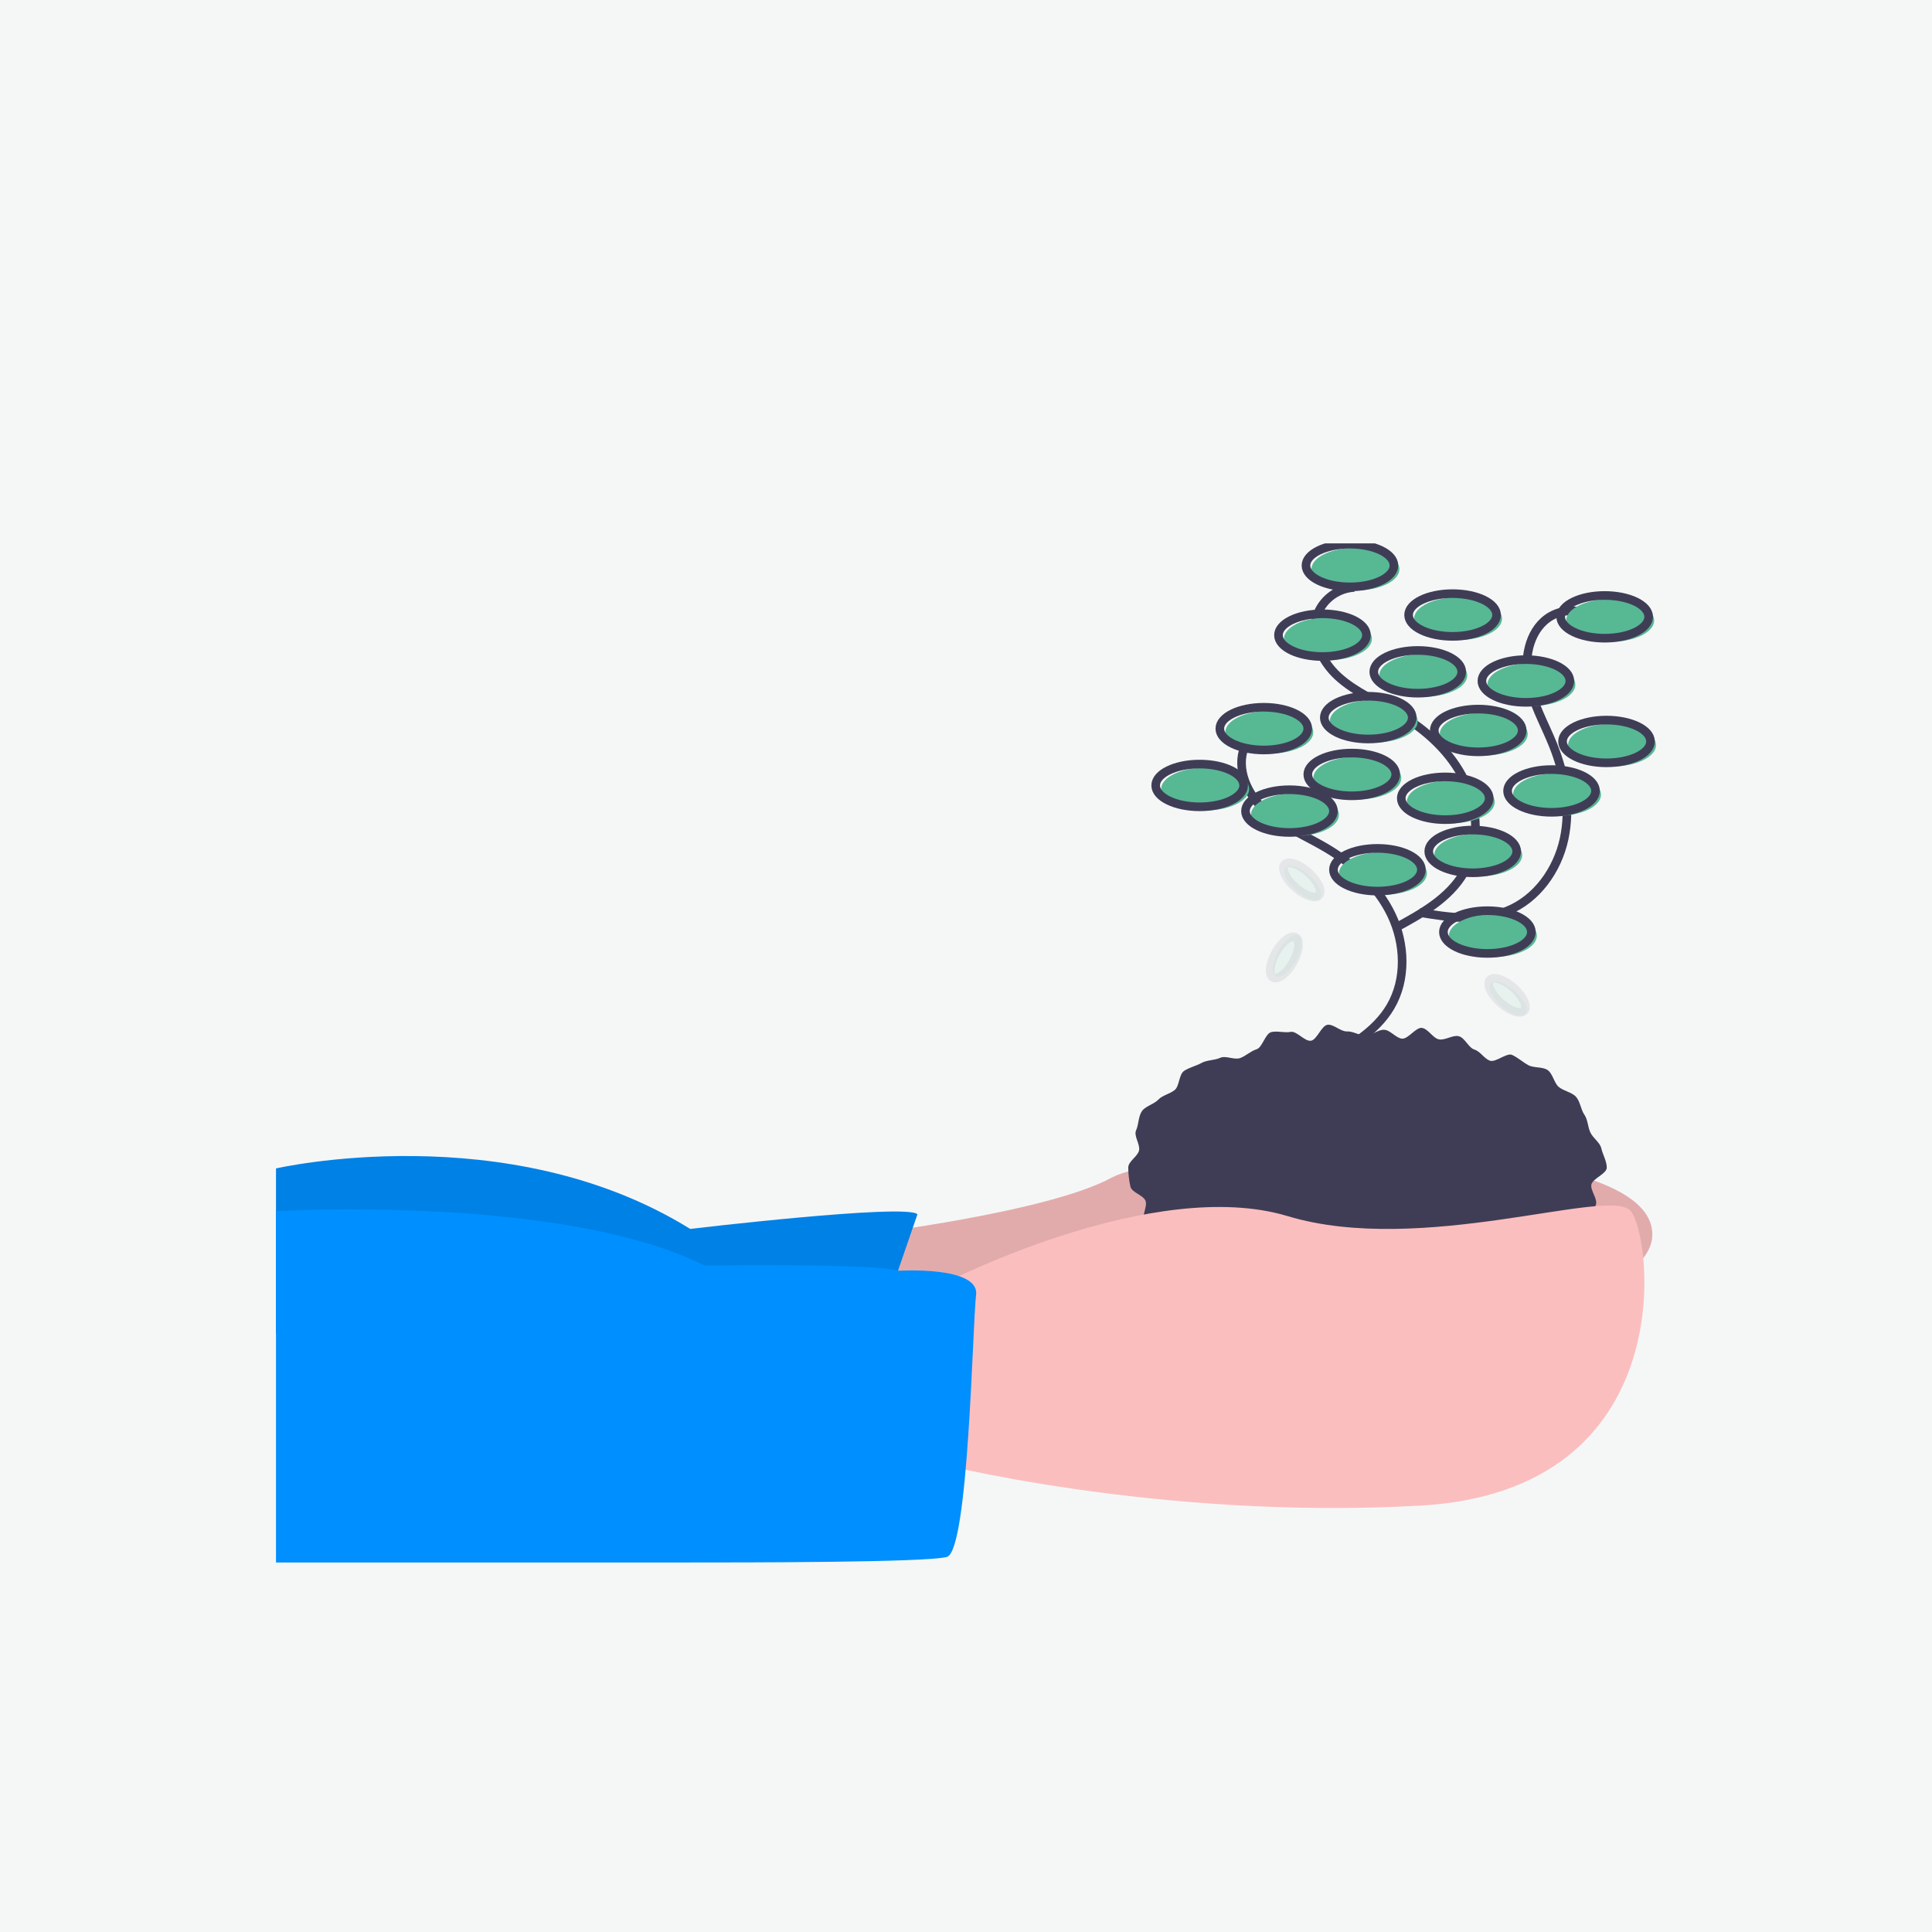 <svg width="224" height="224" viewBox="0 0 224 224" fill="none" xmlns="http://www.w3.org/2000/svg">
<rect width="224" height="224" fill="#F5F7F7"/>
<g clip-path="url(#clip0)">
<path d="M100.207 143.124C100.207 143.124 121.456 140.574 128.892 136.537C136.329 132.5 191.575 130.587 191.575 143.124C191.575 155.66 128.043 161.185 128.043 161.185L94.683 159.272L100.207 143.124Z" fill="#FBBEBE"/>
<path opacity="0.1" d="M100.207 143.124C100.207 143.124 121.456 140.574 128.892 136.537C136.329 132.5 191.575 130.587 191.575 143.124C191.575 155.66 128.043 161.185 128.043 161.185L94.683 159.272L100.207 143.124Z" fill="black"/>
<path d="M106.369 140.786L101.907 153.748L32 154.598V135.474C32 135.474 58.773 129.312 80.021 142.486C80.021 142.486 105.094 139.511 106.369 140.786Z" fill="#008FFF"/>
<path opacity="0.1" d="M106.369 140.765L101.907 153.727L32 154.577V135.453C32 135.453 58.773 129.291 80.021 142.465C80.021 142.465 105.094 139.491 106.369 140.765Z" fill="black"/>
<path d="M186.294 135.368C186.294 136.092 184.67 136.63 184.511 137.328C184.352 138.021 185.317 139.075 185.012 139.737C184.696 140.413 184.323 141.062 183.897 141.675C183.497 142.248 182.262 142.164 181.755 142.701C181.259 143.189 180.734 143.646 180.182 144.069C179.644 144.516 178.916 144.61 178.305 145.022C177.723 145.413 177.794 146.848 177.151 147.205C176.536 147.545 175.596 147.271 174.929 147.578C174.29 147.871 173.952 148.934 173.268 149.194C172.609 149.444 171.793 149.336 171.095 149.553C170.42 149.764 169.665 149.729 168.958 149.906C168.272 150.078 167.747 151.107 167.033 151.246C166.337 151.381 165.521 151.021 164.802 151.123C164.099 151.223 163.281 150.334 162.558 150.401C161.851 150.467 161.184 150.879 160.459 150.912C159.749 150.945 159.046 151.258 158.321 151.258C157.597 151.258 156.849 151.937 156.138 151.905C155.414 151.872 154.758 150.841 154.05 150.775C153.327 150.708 152.465 151.784 151.762 151.684C151.042 151.582 150.472 150.528 149.776 150.393C149.062 150.254 148.139 151.007 147.452 150.835C146.745 150.659 146.325 149.433 145.65 149.223C144.953 149.006 144.088 149.3 143.429 149.049C142.745 148.789 141.912 148.831 141.272 148.537C140.605 148.231 140.127 147.507 139.513 147.166C138.87 146.81 138.573 145.926 137.992 145.535C137.381 145.123 136.449 145.175 135.912 144.728C135.344 144.256 134.281 144.232 133.802 143.724C133.295 143.187 133.09 142.285 132.69 141.712C132.269 141.109 133.096 139.833 132.802 139.196C132.496 138.534 131.22 138.265 131.062 137.573C130.899 136.849 130.815 136.11 130.812 135.368C130.812 134.644 131.903 134.09 132.063 133.392C132.221 132.699 131.418 131.704 131.724 131.042C132.018 130.404 131.98 129.424 132.402 128.821C132.802 128.248 133.8 128.024 134.306 127.487C134.785 126.979 135.643 126.837 136.21 126.365C136.748 125.918 136.679 124.57 137.291 124.158C137.872 123.767 138.683 123.588 139.326 123.232C139.941 122.891 140.81 122.949 141.476 122.643C142.116 122.349 143.118 122.928 143.802 122.668C144.462 122.417 144.996 121.87 145.694 121.653C146.369 121.443 146.686 119.841 147.393 119.664C148.08 119.492 148.924 119.777 149.639 119.638C150.335 119.503 151.271 120.767 151.991 120.665C152.694 120.565 153.219 118.877 153.942 118.81C154.65 118.744 155.448 119.618 156.172 119.585C156.883 119.552 157.597 120.064 158.321 120.064C159.046 120.064 159.768 119.361 160.479 119.394C161.203 119.427 161.842 120.356 162.55 120.422C163.273 120.489 164.161 119.077 164.863 119.177C165.583 119.279 166.139 120.371 166.835 120.506C167.55 120.645 168.444 119.967 169.131 120.139C169.839 120.316 170.264 121.476 170.939 121.686C171.636 121.903 172.066 122.722 172.725 122.973C173.409 123.233 174.68 122.017 175.32 122.311C175.986 122.617 176.562 123.146 177.176 123.487C177.819 123.843 178.841 123.664 179.422 124.056C180.034 124.467 180.184 125.572 180.722 126.019C181.289 126.491 182.225 126.633 182.704 127.141C183.211 127.678 183.281 128.641 183.681 129.214C184.103 129.817 184.089 130.653 184.384 131.29C184.689 131.952 185.503 132.452 185.662 133.145C185.821 133.843 186.294 134.644 186.294 135.368Z" fill="#3F3D56"/>
<path d="M109.769 148.648C109.769 148.648 133.78 136.324 149.291 140.999C164.802 145.673 186.475 137.599 189.025 140.361C191.575 143.124 195.187 172.871 164.59 174.571C133.992 176.271 107.857 169.472 107.857 169.472L109.769 148.648Z" fill="#FBBEBE"/>
<path d="M104.114 147.336C104.114 147.336 113.594 146.736 113.169 150.136C112.744 153.535 112.319 179.883 109.769 180.521C107.219 181.158 87.033 181.158 78.746 181.158H32V140.422C32 140.422 65.147 138.449 81.721 146.736C81.721 146.736 101.647 146.448 104.114 147.336Z" fill="#008FFF"/>
<path d="M148.522 83.619C147.616 83.67 146.742 83.973 145.999 84.493C145.255 85.013 144.671 85.729 144.312 86.562C143.26 89.107 144.615 92.095 146.65 93.951C148.684 95.806 151.297 96.866 153.672 98.26C156.861 100.132 159.727 102.731 161.323 106.068C162.918 109.404 163.088 113.536 161.212 116.724C159.471 119.682 156.306 121.452 153.286 123.085" stroke="#3F3D56" stroke-miterlimit="10"/>
<path d="M157.021 68.108C156.115 68.159 155.242 68.462 154.498 68.981C153.755 69.501 153.171 70.218 152.812 71.051C151.759 73.595 153.115 76.584 155.149 78.439C157.183 80.294 159.797 81.355 162.171 82.749C165.36 84.621 168.226 87.22 169.822 90.556C171.418 93.892 171.588 98.025 169.712 101.212C167.971 104.171 164.805 105.941 161.786 107.574" stroke="#3F3D56" stroke-miterlimit="10"/>
<path d="M184.966 71.675C184.219 71.162 183.343 70.866 182.437 70.822C181.531 70.778 180.63 70.987 179.836 71.426C177.446 72.793 176.688 75.986 177.161 78.698C177.634 81.411 179.052 83.849 180.076 86.405C181.451 89.838 182.126 93.647 181.346 97.262C180.565 100.877 178.17 104.249 174.735 105.621C171.548 106.894 167.961 106.356 164.574 105.799" stroke="#3F3D56" stroke-miterlimit="10"/>
<path d="M160.34 103.741C163.156 103.741 165.44 102.632 165.44 101.264C165.44 99.897 163.156 98.787 160.34 98.787C157.524 98.787 155.24 99.897 155.24 101.264C155.24 102.632 157.524 103.741 160.34 103.741Z" fill="#57B894"/>
<path d="M159.703 103.316C162.519 103.316 164.802 102.207 164.802 100.839C164.802 99.472 162.519 98.362 159.703 98.362C156.886 98.362 154.603 99.472 154.603 100.839C154.603 102.207 156.886 103.316 159.703 103.316Z" stroke="#3F3D56" stroke-miterlimit="10"/>
<path d="M171.389 101.617C174.206 101.617 176.489 100.508 176.489 99.14C176.489 97.772 174.206 96.663 171.389 96.663C168.573 96.663 166.29 97.772 166.29 99.14C166.29 100.508 168.573 101.617 171.389 101.617Z" fill="#57B894"/>
<path d="M170.752 101.192C173.568 101.192 175.851 100.083 175.851 98.715C175.851 97.347 173.568 96.238 170.752 96.238C167.935 96.238 165.652 97.347 165.652 98.715C165.652 100.083 167.935 101.192 170.752 101.192Z" stroke="#3F3D56" stroke-miterlimit="10"/>
<path d="M173.089 110.966C175.905 110.966 178.189 109.857 178.189 108.489C178.189 107.121 175.905 106.012 173.089 106.012C170.273 106.012 167.989 107.121 167.989 108.489C167.989 109.857 170.273 110.966 173.089 110.966Z" fill="#57B894"/>
<path d="M172.452 110.541C175.268 110.541 177.551 109.432 177.551 108.064C177.551 106.696 175.268 105.587 172.452 105.587C169.635 105.587 167.352 106.696 167.352 108.064C167.352 109.432 169.635 110.541 172.452 110.541Z" stroke="#3F3D56" stroke-miterlimit="10"/>
<path d="M172.027 87.593C174.843 87.593 177.126 86.484 177.126 85.116C177.126 83.748 174.843 82.639 172.027 82.639C169.21 82.639 166.927 83.748 166.927 85.116C166.927 86.484 169.21 87.593 172.027 87.593Z" fill="#57B894"/>
<path d="M171.389 87.168C174.206 87.168 176.489 86.059 176.489 84.691C176.489 83.323 174.206 82.214 171.389 82.214C168.573 82.214 166.29 83.323 166.29 84.691C166.29 86.059 168.573 87.168 171.389 87.168Z" stroke="#3F3D56" stroke-miterlimit="10"/>
<path d="M159.278 86.105C162.094 86.105 164.377 84.996 164.377 83.628C164.377 82.26 162.094 81.151 159.278 81.151C156.461 81.151 154.178 82.26 154.178 83.628C154.178 84.996 156.461 86.105 159.278 86.105Z" fill="#57B894"/>
<path d="M158.64 85.68C161.457 85.68 163.74 84.571 163.74 83.203C163.74 81.835 161.457 80.726 158.64 80.726C155.824 80.726 153.541 81.835 153.541 83.203C153.541 84.571 155.824 85.68 158.64 85.68Z" stroke="#3F3D56" stroke-miterlimit="10"/>
<path d="M165.015 80.793C167.831 80.793 170.114 79.684 170.114 78.316C170.114 76.948 167.831 75.839 165.015 75.839C162.198 75.839 159.915 76.948 159.915 78.316C159.915 79.684 162.198 80.793 165.015 80.793Z" fill="#57B894"/>
<path d="M164.377 80.368C167.194 80.368 169.477 79.259 169.477 77.891C169.477 76.523 167.194 75.414 164.377 75.414C161.561 75.414 159.278 76.523 159.278 77.891C159.278 79.259 161.561 80.368 164.377 80.368Z" stroke="#3F3D56" stroke-miterlimit="10"/>
<path d="M177.551 81.856C180.368 81.856 182.651 80.747 182.651 79.379C182.651 78.011 180.368 76.902 177.551 76.902C174.735 76.902 172.452 78.011 172.452 79.379C172.452 80.747 174.735 81.856 177.551 81.856Z" fill="#57B894"/>
<path d="M176.914 81.431C179.73 81.431 182.013 80.322 182.013 78.954C182.013 77.586 179.73 76.477 176.914 76.477C174.097 76.477 171.814 77.586 171.814 78.954C171.814 80.322 174.097 81.431 176.914 81.431Z" stroke="#3F3D56" stroke-miterlimit="10"/>
<path d="M186.9 88.868C189.717 88.868 192 87.759 192 86.391C192 85.023 189.717 83.914 186.9 83.914C184.084 83.914 181.801 85.023 181.801 86.391C181.801 87.759 184.084 88.868 186.9 88.868Z" fill="#57B894"/>
<path d="M186.263 88.443C189.079 88.443 191.363 87.334 191.363 85.966C191.363 84.598 189.079 83.489 186.263 83.489C183.446 83.489 181.163 84.598 181.163 85.966C181.163 87.334 183.446 88.443 186.263 88.443Z" stroke="#3F3D56" stroke-miterlimit="10"/>
<path d="M153.965 76.543C156.782 76.543 159.065 75.435 159.065 74.067C159.065 72.699 156.782 71.59 153.965 71.59C151.149 71.59 148.866 72.699 148.866 74.067C148.866 75.435 151.149 76.543 153.965 76.543Z" fill="#57B894"/>
<path d="M153.328 76.119C156.144 76.119 158.428 75.01 158.428 73.642C158.428 72.274 156.144 71.165 153.328 71.165C150.512 71.165 148.228 72.274 148.228 73.642C148.228 75.01 150.512 76.119 153.328 76.119Z" stroke="#3F3D56" stroke-miterlimit="10"/>
<path d="M157.153 68.469C159.969 68.469 162.252 67.36 162.252 65.992C162.252 64.624 159.969 63.515 157.153 63.515C154.336 63.515 152.053 64.624 152.053 65.992C152.053 67.36 154.336 68.469 157.153 68.469Z" fill="#57B894"/>
<path d="M156.515 68.044C159.332 68.044 161.615 66.935 161.615 65.567C161.615 64.199 159.332 63.09 156.515 63.09C153.699 63.09 151.416 64.199 151.416 65.567C151.416 66.935 153.699 68.044 156.515 68.044Z" stroke="#3F3D56" stroke-miterlimit="10"/>
<path d="M186.688 74.419C189.504 74.419 191.788 73.31 191.788 71.942C191.788 70.574 189.504 69.465 186.688 69.465C183.871 69.465 181.588 70.574 181.588 71.942C181.588 73.31 183.871 74.419 186.688 74.419Z" fill="#57B894"/>
<path d="M186.05 73.994C188.867 73.994 191.15 72.885 191.15 71.517C191.15 70.149 188.867 69.04 186.05 69.04C183.234 69.04 180.951 70.149 180.951 71.517C180.951 72.885 183.234 73.994 186.05 73.994Z" stroke="#3F3D56" stroke-miterlimit="10"/>
<path d="M139.729 93.967C142.545 93.967 144.829 92.858 144.829 91.49C144.829 90.122 142.545 89.013 139.729 89.013C136.913 89.013 134.629 90.122 134.629 91.49C134.629 92.858 136.913 93.967 139.729 93.967Z" fill="#57B894"/>
<path d="M139.092 93.542C141.908 93.542 144.191 92.433 144.191 91.065C144.191 89.697 141.908 88.588 139.092 88.588C136.275 88.588 133.992 89.697 133.992 91.065C133.992 92.433 136.275 93.542 139.092 93.542Z" stroke="#3F3D56" stroke-miterlimit="10"/>
<path d="M157.365 92.692C160.182 92.692 162.465 91.583 162.465 90.215C162.465 88.847 160.182 87.738 157.365 87.738C154.549 87.738 152.266 88.847 152.266 90.215C152.266 91.583 154.549 92.692 157.365 92.692Z" fill="#57B894"/>
<path d="M156.728 92.267C159.544 92.267 161.827 91.158 161.827 89.79C161.827 88.422 159.544 87.313 156.728 87.313C153.911 87.313 151.628 88.422 151.628 89.79C151.628 91.158 153.911 92.267 156.728 92.267Z" stroke="#3F3D56" stroke-miterlimit="10"/>
<path d="M180.526 94.605C183.342 94.605 185.625 93.496 185.625 92.128C185.625 90.76 183.342 89.651 180.526 89.651C177.709 89.651 175.426 90.76 175.426 92.128C175.426 93.496 177.709 94.605 180.526 94.605Z" fill="#57B894"/>
<path d="M179.888 94.18C182.705 94.18 184.988 93.071 184.988 91.703C184.988 90.335 182.705 89.226 179.888 89.226C177.072 89.226 174.789 90.335 174.789 91.703C174.789 93.071 177.072 94.18 179.888 94.18Z" stroke="#3F3D56" stroke-miterlimit="10"/>
<path d="M168.202 95.455C171.018 95.455 173.301 94.346 173.301 92.978C173.301 91.61 171.018 90.501 168.202 90.501C165.385 90.501 163.102 91.61 163.102 92.978C163.102 94.346 165.385 95.455 168.202 95.455Z" fill="#57B894"/>
<path d="M167.564 95.03C170.381 95.03 172.664 93.921 172.664 92.553C172.664 91.185 170.381 90.076 167.564 90.076C164.748 90.076 162.465 91.185 162.465 92.553C162.465 93.921 164.748 95.03 167.564 95.03Z" stroke="#3F3D56" stroke-miterlimit="10"/>
<path d="M169.052 74.206C171.868 74.206 174.151 73.097 174.151 71.729C174.151 70.361 171.868 69.252 169.052 69.252C166.235 69.252 163.952 70.361 163.952 71.729C163.952 73.097 166.235 74.206 169.052 74.206Z" fill="#57B894"/>
<path d="M168.414 73.781C171.231 73.781 173.514 72.672 173.514 71.304C173.514 69.936 171.231 68.827 168.414 68.827C165.598 68.827 163.315 69.936 163.315 71.304C163.315 72.672 165.598 73.781 168.414 73.781Z" stroke="#3F3D56" stroke-miterlimit="10"/>
<path d="M147.166 87.38C149.982 87.38 152.266 86.271 152.266 84.903C152.266 83.535 149.982 82.426 147.166 82.426C144.35 82.426 142.066 83.535 142.066 84.903C142.066 86.271 144.35 87.38 147.166 87.38Z" fill="#57B894"/>
<path d="M146.529 86.955C149.345 86.955 151.628 85.846 151.628 84.478C151.628 83.11 149.345 82.001 146.529 82.001C143.712 82.001 141.429 83.11 141.429 84.478C141.429 85.846 143.712 86.955 146.529 86.955Z" stroke="#3F3D56" stroke-miterlimit="10"/>
<path d="M150.141 96.942C152.957 96.942 155.24 95.833 155.24 94.465C155.24 93.097 152.957 91.988 150.141 91.988C147.324 91.988 145.041 93.097 145.041 94.465C145.041 95.833 147.324 96.942 150.141 96.942Z" fill="#57B894"/>
<path d="M149.503 96.517C152.32 96.517 154.603 95.408 154.603 94.04C154.603 92.672 152.32 91.563 149.503 91.563C146.687 91.563 144.404 92.672 144.404 94.04C144.404 95.408 146.687 96.517 149.503 96.517Z" stroke="#3F3D56" stroke-miterlimit="10"/>
<g opacity="0.3">
<path opacity="0.3" d="M150.259 111.378C150.979 110.09 151.111 108.793 150.553 108.481C149.995 108.169 148.959 108.961 148.239 110.249C147.52 111.537 147.388 112.834 147.946 113.145C148.504 113.457 149.54 112.666 150.259 111.378Z" fill="#57B894"/>
<path opacity="0.3" d="M149.923 111.572C150.643 110.284 150.774 108.988 150.217 108.676C149.659 108.364 148.623 109.155 147.903 110.443C147.183 111.731 147.052 113.028 147.61 113.34C148.168 113.652 149.203 112.86 149.923 111.572Z" stroke="#3F3D56" stroke-miterlimit="10"/>
</g>
<g opacity="0.3">
<path opacity="0.3" d="M176.841 117.552C177.267 117.076 176.721 115.892 175.622 114.908C174.522 113.924 173.285 113.513 172.859 113.989C172.433 114.465 172.979 115.649 174.078 116.633C175.178 117.617 176.415 118.028 176.841 117.552Z" fill="#57B894"/>
<path opacity="0.3" d="M176.724 117.182C177.15 116.705 176.605 115.522 175.505 114.538C174.406 113.554 173.169 113.142 172.743 113.618C172.317 114.094 172.862 115.278 173.962 116.262C175.061 117.246 176.298 117.658 176.724 117.182Z" stroke="#3F3D56" stroke-miterlimit="10"/>
</g>
<g opacity="0.3">
<path opacity="0.3" d="M153.043 104.166C153.469 103.69 152.923 102.506 151.824 101.522C150.724 100.538 149.487 100.126 149.061 100.602C148.635 101.078 149.181 102.262 150.28 103.246C151.38 104.23 152.617 104.642 153.043 104.166Z" fill="#57B894"/>
<path opacity="0.3" d="M152.926 103.795C153.352 103.319 152.807 102.135 151.707 101.151C150.608 100.167 149.371 99.756 148.945 100.232C148.519 100.708 149.064 101.892 150.164 102.876C151.263 103.86 152.5 104.271 152.926 103.795Z" stroke="#3F3D56" stroke-miterlimit="10"/>
</g>
</g>
<defs>
<clipPath id="clip0">
<rect width="160" height="118.158" fill="white" transform="translate(32 63)"/>
</clipPath>
</defs>
</svg>
